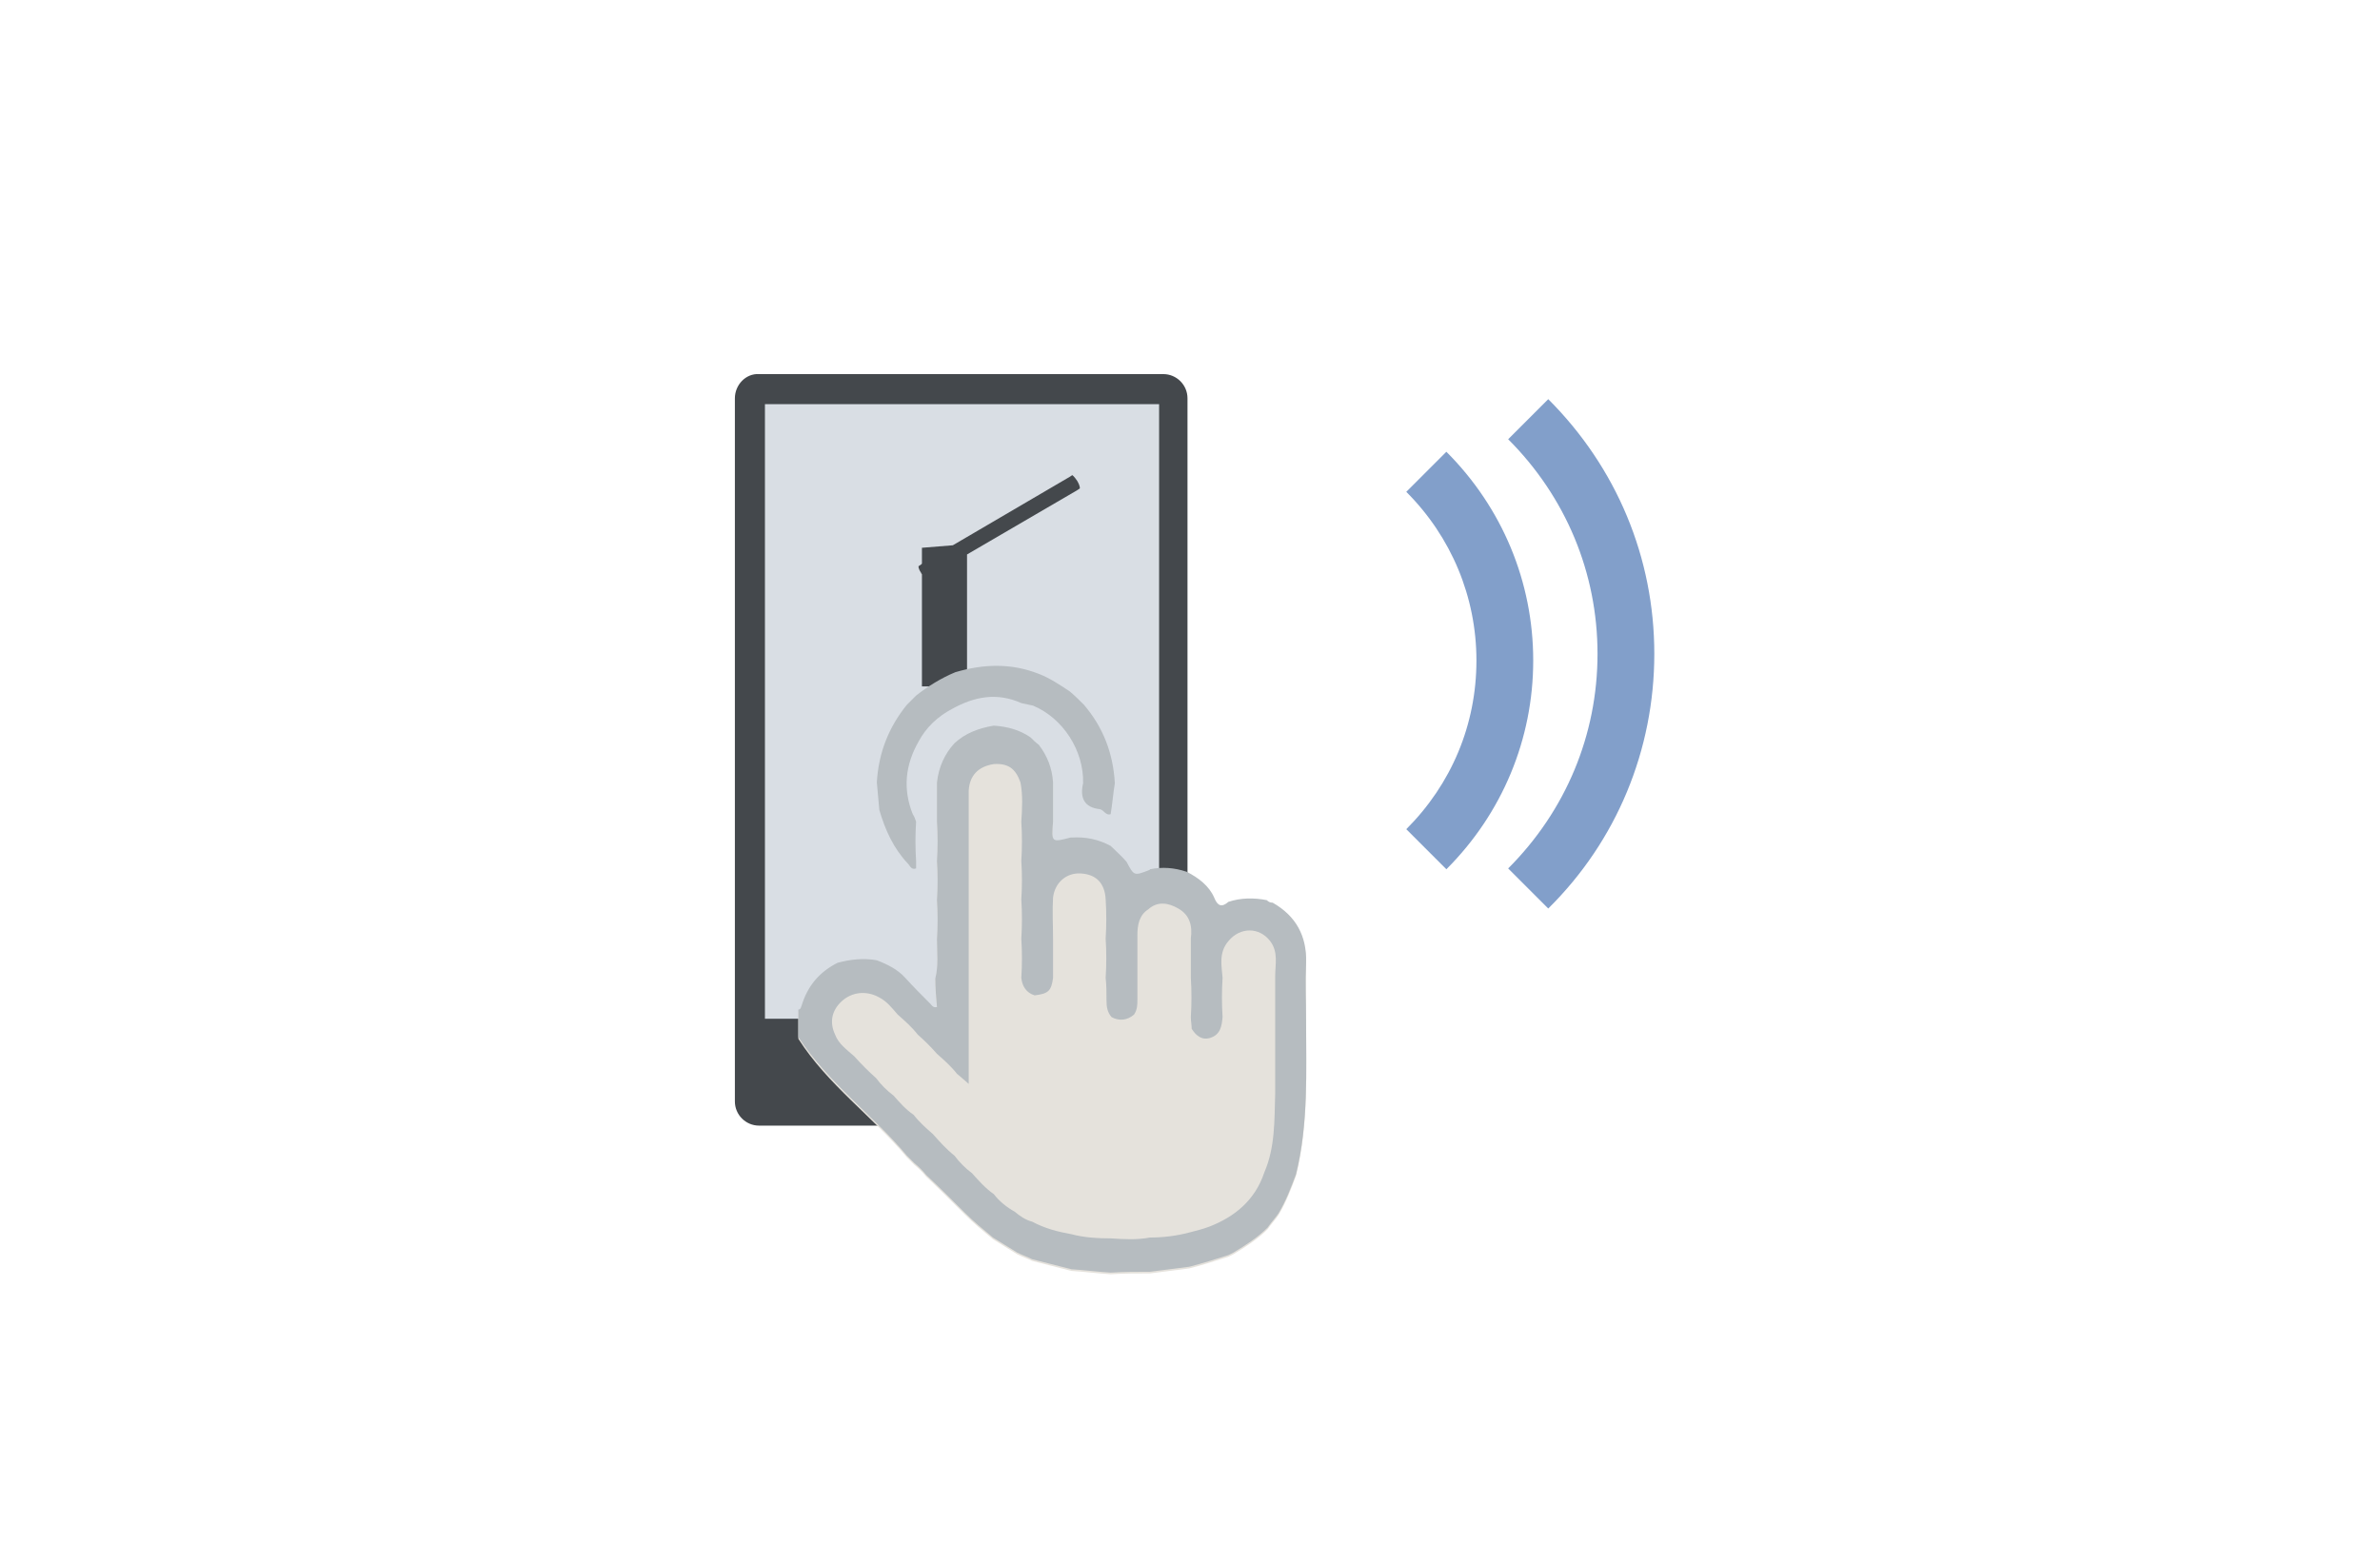 <?xml version="1.0" encoding="utf-8"?>
<!-- Generator: Adobe Illustrator 24.2.0, SVG Export Plug-In . SVG Version: 6.00 Build 0)  -->
<svg version="1.1" id="Слой_1" xmlns="http://www.w3.org/2000/svg" xmlns:xlink="http://www.w3.org/1999/xlink" x="0px" y="0px"
	 viewBox="0 0 285 185" style="enable-background:new 0 0 285 185;" xml:space="preserve">
<style type="text/css">
	.st0{fill:#44484C;}
	.st1{fill:#D9DEE4;}
	.st2{fill:#E5E2DC;}
	.st3{fill:#B6BCC0;}
	.st4{fill:#829FCA;}
</style>
<g>
	<path class="st0" d="M88,47.7v84.2c0,1.6,1.3,2.9,2.9,2.9h48.4c1.6,0,2.9-1.3,2.9-2.9V47.7c0-1.6-1.3-2.9-2.9-2.9H90.9
		C89.3,44.7,88,46.1,88,47.7z"/>
	<rect x="91.6" y="48.4" class="st1" width="47.2" height="73.6"/>
	<circle class="st1" cx="115.2" cy="129.5" r="2.8"/>
	<path class="st0" d="M129,57.6c-0.4-0.6-0.6-0.7-0.6-0.7l-0.3,0.2l0,0l-14,8.2l-3.7,0.3v0.9h0v0.4h1l0,0H111h-0.6v0.6l-0.1,0.1l0,0
		l-0.3,0.2c0,0-0.1,0.2,0.3,0.8c0,0.1,0.1,0.1,0.1,0.2v13.4h0.6h3.3h1.5V66.9h-0.9l0,0h0.9v-0.4h0v-0.1l13.2-7.7l0,0l0.3-0.2
		C129.3,58.5,129.4,58.3,129,57.6z"/>
	<path class="st2" d="M95.6,124.4c0-1.1,0-2.2,0-3.3c0.3,0,0.3-0.3,0.4-0.5c0.7-2.3,2.1-4,4.3-5.1c1.5-0.4,3.1-0.6,4.7-0.3
		c1.3,0.5,2.5,1.1,3.4,2.1c1,1.1,2,2.1,3,3.1c0.2,0.2,0.3,0.5,0.8,0.4c-0.1-1.1-0.2-2.3-0.2-3.4c0.4-1.6,0.2-3.1,0.2-4.7
		c0.1-1.6,0.1-3.1,0-4.7c0.1-1.6,0.1-3.1,0-4.7c0.1-1.6,0.1-3.1,0-4.7c0-1.6,0-3.1,0-4.7c0.2-1.8,0.9-3.4,2.1-4.7
		c1.3-1.2,2.9-1.8,4.7-2.1c1.6,0.1,3.1,0.5,4.4,1.4c0.3,0.3,0.6,0.6,1,0.9c1,1.3,1.6,2.8,1.7,4.5c0,1.6,0,3.1,0,4.7
		c-0.2,2.5-0.2,2.5,2.1,1.9c0,0,0.1,0,0.1,0c1.7-0.1,3.2,0.2,4.7,1c0.6,0.6,1.3,1.2,1.9,1.9c0.9,1.7,0.9,1.7,2.7,1
		c0,0,0.1,0,0.1-0.1c1.5-0.3,2.9-0.2,4.4,0.3c1.4,0.7,2.7,1.7,3.3,3.1c0.4,1,0.9,1.2,1.7,0.5c1.5-0.5,3.1-0.5,4.6-0.2
		c0.2,0.2,0.4,0.3,0.7,0.3c2.8,1.6,4.1,4,4,7.2c-0.1,2.3,0,4.6,0,6.9c0,6.1,0.3,12.3-1.2,18.4c-0.6,1.6-1.2,3.2-2.1,4.7
		c-0.4,0.6-0.9,1.1-1.3,1.7c-1.2,1.2-2.6,2.1-4.1,3c-0.2,0.1-0.4,0.2-0.6,0.3c-1.6,0.5-3.1,1-4.7,1.4c-1.6,0.2-3.1,0.4-4.7,0.6
		c-1.6,0-3.1,0-4.7,0.1c-1.6-0.1-3.1-0.3-4.7-0.4c-1.6-0.4-3.1-0.8-4.7-1.2c-0.6-0.3-1.2-0.5-1.8-0.8c-1-0.6-1.9-1.2-2.9-1.8
		c-1.2-1-2.3-1.9-3.4-3c-1.5-1.5-3-3-4.6-4.5c-0.4-0.5-0.9-1-1.4-1.4c-0.3-0.3-0.6-0.6-0.9-0.9C104.5,133.7,99.1,129.9,95.6,124.4z"
		/>
	<g>
		<path class="st3" d="M95.6,124.2c0-1.1,0-2.2,0-3.3c0.3,0,0.3-0.3,0.4-0.5c0.7-2.3,2.1-4,4.3-5.1c1.5-0.4,3.1-0.6,4.7-0.3
			c1.3,0.5,2.5,1.1,3.4,2.1c1,1.1,2,2.1,3,3.1c0.2,0.2,0.3,0.5,0.8,0.4c-0.1-1.1-0.2-2.3-0.2-3.4c0.4-1.6,0.2-3.1,0.2-4.7
			c0.1-1.6,0.1-3.1,0-4.7c0.1-1.6,0.1-3.1,0-4.7c0.1-1.6,0.1-3.1,0-4.7c0-1.6,0-3.1,0-4.7c0.2-1.8,0.9-3.4,2.1-4.7
			c1.3-1.2,2.9-1.8,4.7-2.1c1.6,0.1,3.1,0.5,4.4,1.4c0.3,0.3,0.6,0.6,1,0.9c1,1.3,1.6,2.8,1.7,4.5c0,1.6,0,3.1,0,4.7
			c-0.2,2.5-0.2,2.5,2.1,1.9c0,0,0.1,0,0.1,0c1.7-0.1,3.2,0.2,4.7,1c0.6,0.6,1.3,1.2,1.9,1.9c0.9,1.7,0.9,1.7,2.7,1
			c0,0,0.1,0,0.1-0.1c1.5-0.3,2.9-0.2,4.4,0.3c1.4,0.7,2.7,1.7,3.3,3.1c0.4,1,0.9,1.2,1.7,0.5c1.5-0.5,3.1-0.5,4.6-0.2
			c0.2,0.2,0.4,0.3,0.7,0.3c2.8,1.6,4.1,4,4,7.2c-0.1,2.3,0,4.6,0,6.9c0,6.1,0.3,12.3-1.2,18.4c-0.6,1.6-1.2,3.2-2.1,4.7
			c-0.4,0.6-0.9,1.1-1.3,1.7c-1.2,1.2-2.6,2.1-4.1,3c-0.2,0.1-0.4,0.2-0.6,0.3c-1.6,0.5-3.1,1-4.7,1.4c-1.6,0.2-3.1,0.4-4.7,0.6
			c-1.6,0-3.1,0-4.7,0.1c-1.6-0.1-3.1-0.3-4.7-0.4c-1.6-0.4-3.1-0.8-4.7-1.2c-0.6-0.3-1.2-0.5-1.8-0.8c-1-0.6-1.9-1.2-2.9-1.8
			c-1.2-1-2.3-1.9-3.4-3c-1.5-1.5-3-3-4.6-4.5c-0.4-0.5-0.9-1-1.4-1.4c-0.3-0.3-0.6-0.6-0.9-0.9C104.5,133.5,99.2,129.7,95.6,124.2z
			 M146.4,117.1c-0.1,1.6-0.1,3.1,0,4.7c-0.1,1-0.2,2.1-1.5,2.5c-1,0.3-1.7-0.3-2.2-1.1c0-0.5-0.1-0.9-0.1-1.4
			c0.1-1.6,0.1-3.1,0-4.7c0-1.6,0-3.1,0-4.7c0.2-1.5-0.1-2.8-1.5-3.6c-1.2-0.7-2.5-0.9-3.6,0.1c-1.1,0.7-1.3,1.9-1.3,3.1
			c0,2.6,0,5.1,0,7.7c0,0.6,0,1.2-0.4,1.8c-0.8,0.7-1.8,0.8-2.7,0.3c-0.5-0.6-0.6-1.2-0.6-2c0-0.9,0-1.8-0.1-2.7
			c0.1-1.6,0.1-3.1,0-4.7c0.1-1.6,0.1-3.1,0-4.7c-0.1-1.9-1.1-3-3-3.1c-1.7-0.1-3.1,1.1-3.3,2.9c-0.1,1.6,0,3.3,0,4.9
			c0,1.6,0,3.1,0,4.7c-0.2,1.6-0.6,1.9-2.2,2.1c-1-0.3-1.5-1.1-1.6-2.1c0.1-1.6,0.1-3.1,0-4.7c0.1-1.6,0.1-3.1,0-4.7
			c0.1-1.5,0.1-3.1,0-4.6c0.1-1.6,0.1-3.1,0-4.7c0.1-1.6,0.2-3.1-0.1-4.7c-0.6-1.7-1.5-2.3-3.2-2.2c-1.9,0.3-2.9,1.4-3,3.2
			c0,2.8,0,5.6,0,8.4c0,1.6,0,3.1,0,4.7c0,1.6,0,3.1,0,4.7c0,1.6,0,3.1,0,4.7c0,1.6,0,3.1,0,4.7c0,1.6,0,3.1,0,4.7c0,1,0,2,0,3.2
			c-0.6-0.5-1-0.9-1.4-1.2c-0.7-0.9-1.5-1.6-2.4-2.4c-0.7-0.8-1.5-1.6-2.3-2.3c-0.7-0.9-1.5-1.6-2.4-2.4c-0.7-0.8-1.3-1.6-2.3-2.1
			c-1.5-0.8-3.2-0.6-4.4,0.5c-1.2,1.1-1.5,2.5-0.8,4c0.4,1.1,1.4,1.8,2.3,2.6c0.8,0.9,1.7,1.8,2.6,2.6c0.6,0.8,1.3,1.5,2.1,2.1
			c0.7,0.8,1.5,1.7,2.4,2.3c0.7,0.9,1.5,1.6,2.3,2.3c0.8,0.9,1.6,1.8,2.6,2.6c0.6,0.8,1.3,1.5,2.1,2.1c0.8,0.9,1.6,1.8,2.6,2.5
			c0.7,0.9,1.6,1.6,2.5,2.1c0.6,0.5,1.3,1,2.1,1.2c1.5,0.8,3,1.2,4.7,1.5c1.5,0.4,3.1,0.5,4.7,0.5c1.6,0.1,3.1,0.2,4.7-0.1
			c1.6,0,3.2-0.2,4.7-0.6c0.8-0.2,1.6-0.4,2.4-0.7c3.1-1.2,5.5-3.2,6.6-6.5c1.3-3,1.2-6.2,1.3-9.4c0-1.6,0-3.1,0-4.7
			c0-1.6,0-3.1,0-4.7c0-1.6,0-3.1,0-4.7c0-1.4,0.4-2.9-0.6-4.2c-1.3-1.7-3.6-1.7-5,0C145.9,114.1,146.3,115.7,146.4,117.1z"/>
		<path class="st3" d="M109.7,98.4c-0.1,1.6-0.1,3.1,0,4.7c0,0.3,0,0.6,0,0.9c-0.6,0.2-0.7-0.3-1-0.6c-1.7-1.8-2.7-4-3.4-6.4
			c-0.1-1.1-0.2-2.2-0.3-3.3c0.2-3.5,1.4-6.6,3.6-9.3c0.4-0.4,0.8-0.8,1.1-1.1c1.4-1.1,3-2.1,4.7-2.8c3.4-1,6.7-1.1,10,0.2
			c1.3,0.5,2.5,1.3,3.7,2.1c0.6,0.5,1.2,1.1,1.7,1.6c2.3,2.7,3.5,5.8,3.7,9.4c-0.2,1.2-0.3,2.5-0.5,3.7c-0.6,0.2-0.8-0.5-1.3-0.6
			c-1.9-0.2-2.4-1.4-2-3.1c0.1-3.9-2.4-7.8-6-9.3c-0.5-0.1-0.9-0.2-1.4-0.3c-2.9-1.3-5.6-0.8-8.3,0.7c-1.7,0.9-3.1,2.2-4,3.9
			c-1.6,2.8-1.9,5.7-0.7,8.7C109.5,97.8,109.6,98.1,109.7,98.4z"/>
	</g>
	<path class="st4" d="M185.4,108.8l-4.8-4.8c6.9-6.9,10.7-16,10.7-25.7s-3.8-18.8-10.7-25.7l4.8-4.8c8.2,8.2,12.7,19,12.7,30.5
		C198.1,89.8,193.6,100.7,185.4,108.8z"/>
	<path class="st4" d="M173.2,104.1l-4.8-4.8c5.4-5.4,8.4-12.5,8.4-20.2c0-7.6-3-14.8-8.4-20.2l4.8-4.8c6.7,6.7,10.4,15.6,10.4,25
		C183.6,88.5,179.9,97.4,173.2,104.1z"/>
</g>
</svg>

